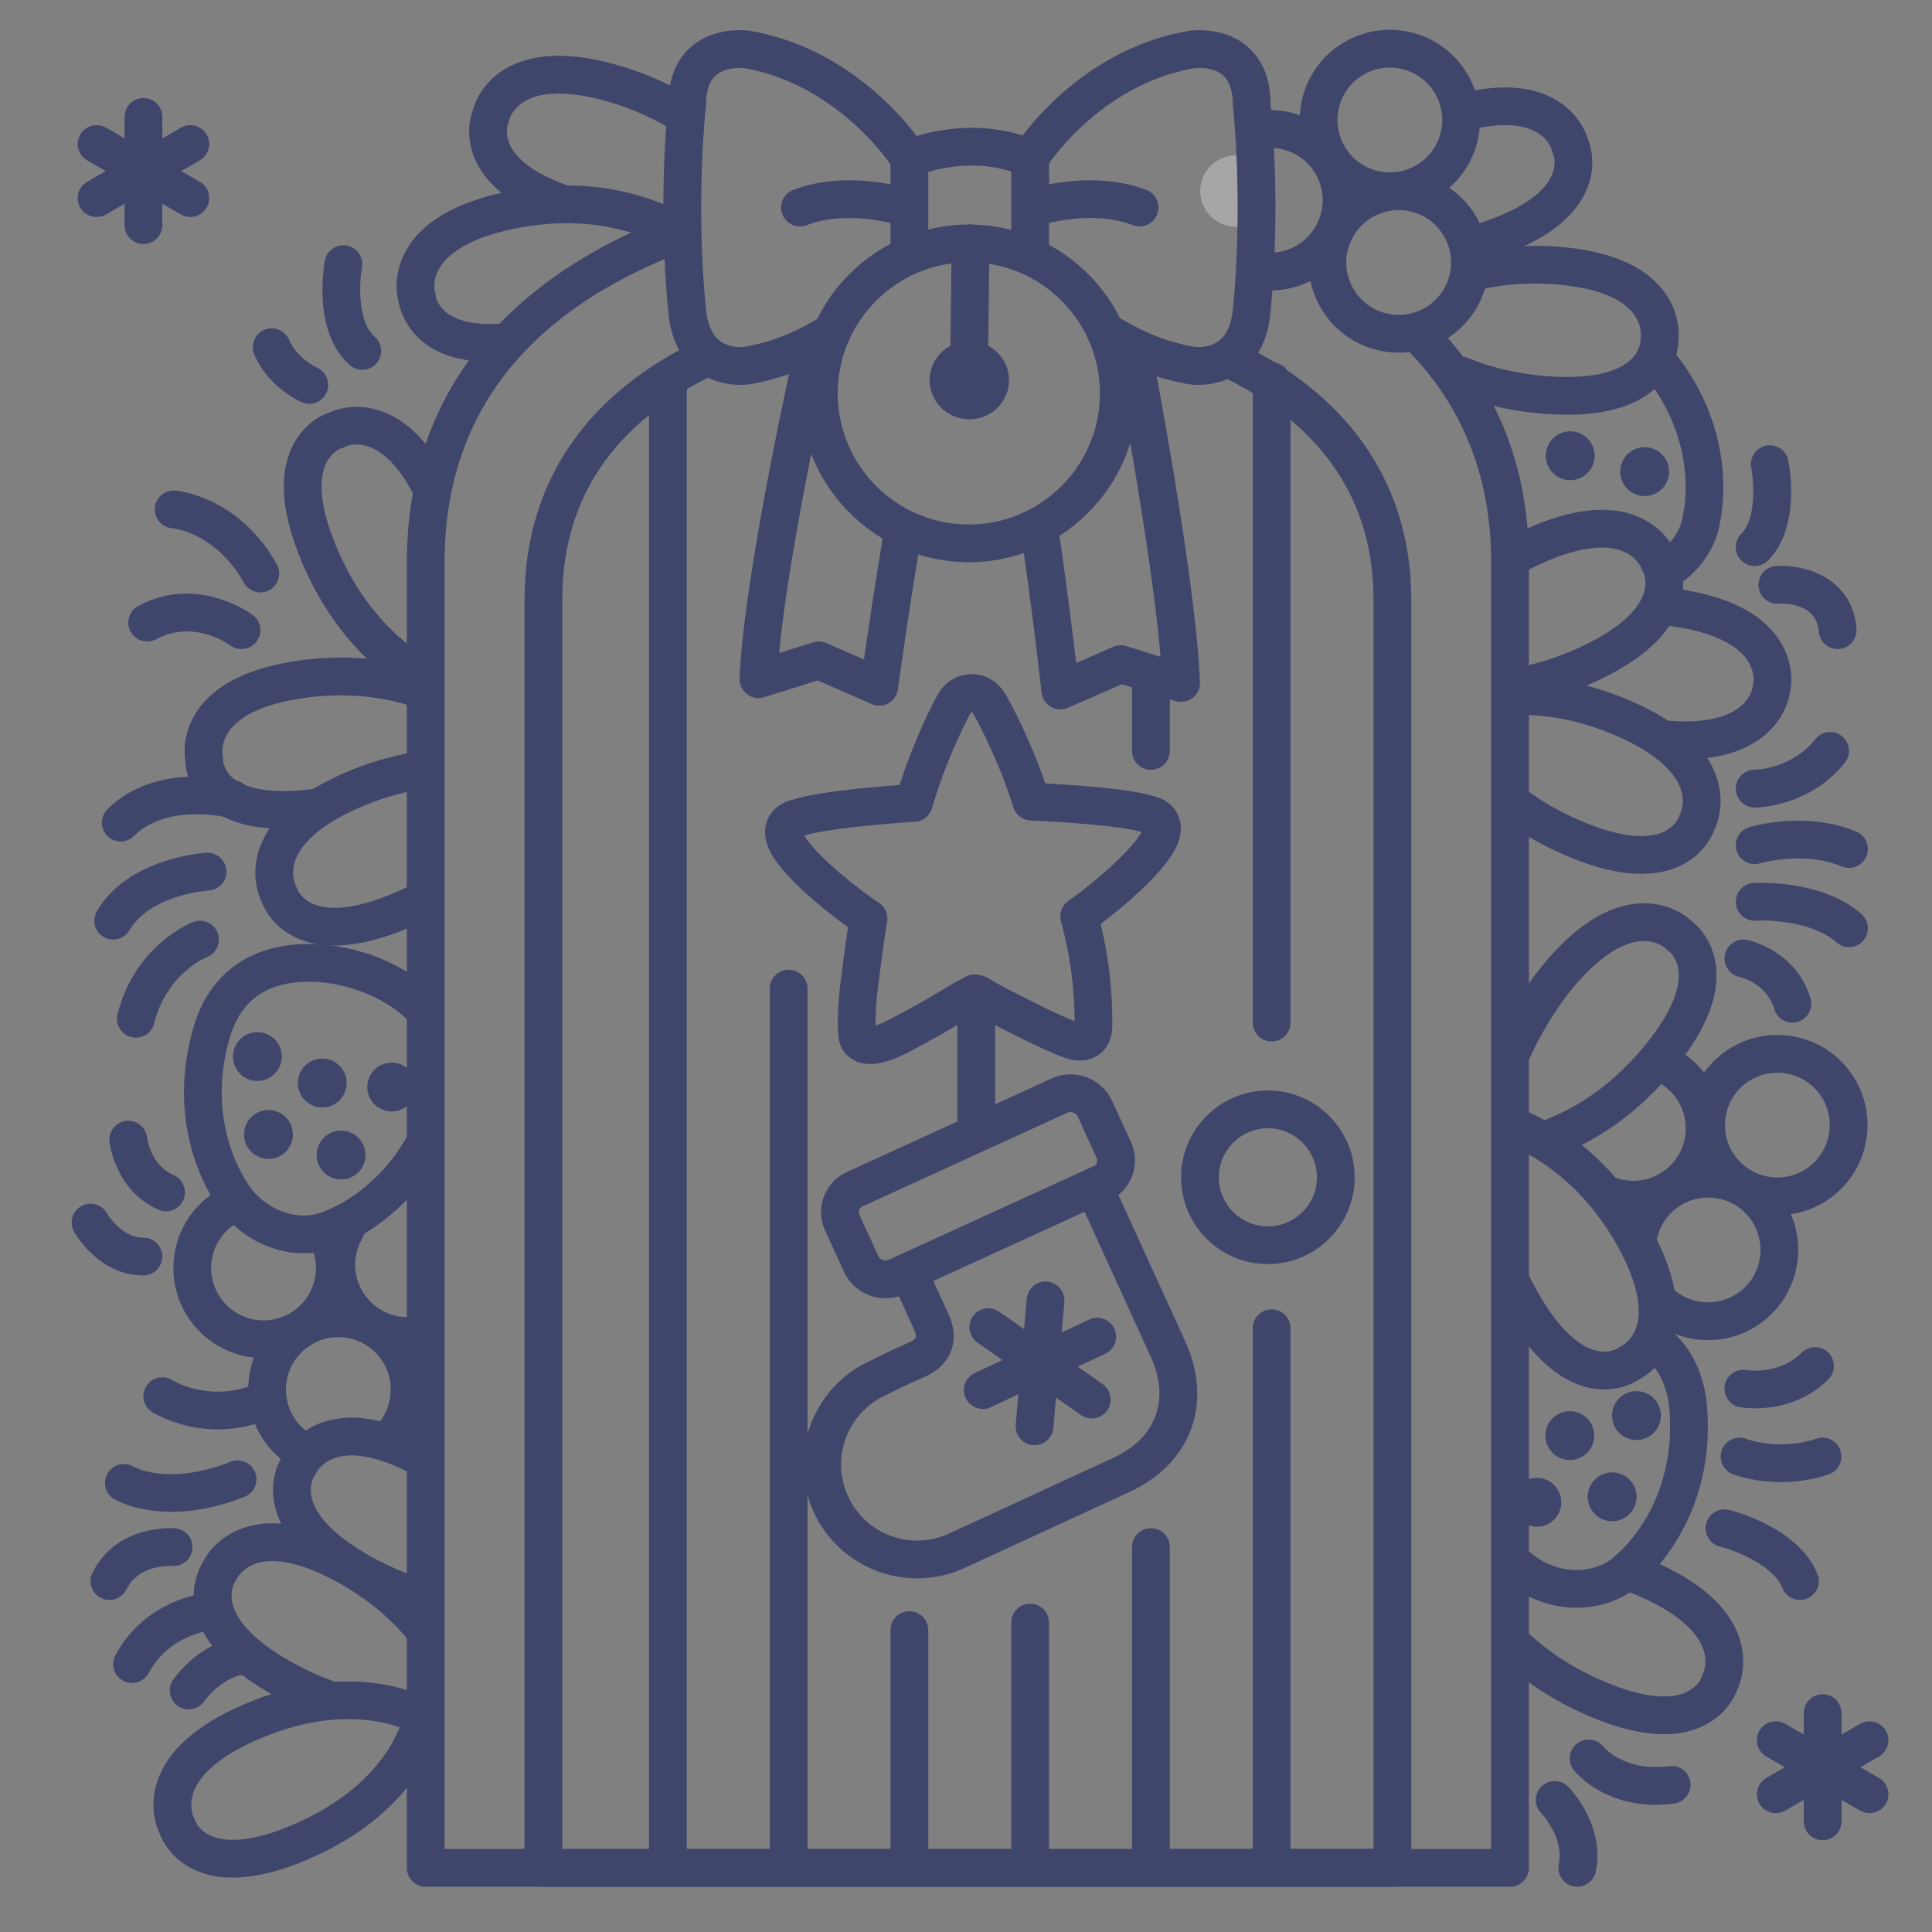 <?xml version="1.0" ?><svg enable-background="new 0 0 512 512" version="1.1" viewBox="0 0 512 512" xml:space="preserve" xmlns="http://www.w3.org/2000/svg" xmlns:xlink="http://www.w3.org/1999/xlink"><rect x="0" y="0" width="512" height="512" fill="#808080" stroke="none"/><g id="Colors"><g><g><g><path d="M69.86,359.914c-6.471,0-12.919-2.604-17.624-7.739c-4.311-4.705-6.531-10.808-6.253-17.183      c0.279-6.375,3.023-12.26,7.729-16.57c1.464-1.342,3.089-2.497,4.828-3.434c2.43-1.31,5.464-0.4,6.772,2.032      c1.31,2.432,0.399,5.464-2.032,6.772c-1.011,0.545-1.957,1.218-2.812,2.001c-2.737,2.507-4.333,5.929-4.495,9.635      c-0.162,3.707,1.129,7.255,3.636,9.99c5.174,5.647,13.978,6.03,19.624,0.858c4.372-4.007,5.723-10.35,3.359-15.784      c-1.102-2.532,0.059-5.479,2.591-6.579c2.534-1.104,5.479,0.06,6.579,2.591c4.065,9.348,1.745,20.256-5.773,27.146      C81.412,357.844,75.627,359.913,69.86,359.914z" fill="#3F456B"/></g></g><g><g><path d="M107.98,359.057c-6.635,0-12.989-2.753-17.574-7.757c-7.101-7.75-8.325-19.059-3.049-28.139      c1.388-2.387,4.445-3.198,6.836-1.811c2.387,1.388,3.198,4.448,1.811,6.836c-3.067,5.277-2.354,11.851,1.775,16.357      c3.233,3.528,7.983,5.136,12.697,4.29c2.72-0.486,5.315,1.326,5.801,4.045c0.484,2.719-1.326,5.315-4.045,5.801      C110.812,358.933,109.39,359.057,107.98,359.057z" fill="#3F456B"/></g></g><g><g><path d="M79.729,389.323c-0.897,0-1.806-0.242-2.626-0.749c-1.861-1.151-3.562-2.561-5.051-4.188      c-4.311-4.704-6.531-10.807-6.253-17.182c0.279-6.375,3.023-12.26,7.729-16.57c4.705-4.312,10.8-6.529,17.182-6.253      c6.375,0.279,12.261,3.023,16.571,7.729c8.897,9.713,8.235,24.854-1.476,33.753c-2.035,1.863-5.198,1.729-7.064-0.309      c-1.865-2.036-1.728-5.198,0.309-7.064c5.646-5.174,6.031-13.978,0.858-19.624c-2.507-2.736-5.928-4.332-9.635-4.494      c-3.713-0.169-7.255,1.129-9.989,3.636c-2.736,2.506-4.332,5.928-4.494,9.634c-0.162,3.707,1.129,7.255,3.636,9.99      c0.87,0.949,1.858,1.77,2.939,2.438c2.348,1.453,3.074,4.534,1.621,6.883C83.041,388.481,81.404,389.323,79.729,389.323z" fill="#3F456B"/></g></g></g><g><g><path d="M440.991,459.582c-5.877,0-12.697-1.675-20.399-5.02c-8.62-3.743-16.164-8.626-22.422-14.513     c-2.012-1.892-2.108-5.057-0.216-7.067c1.891-2.012,5.055-2.109,7.067-0.216c5.416,5.094,11.994,9.342,19.553,12.624     c12.2,5.296,18.797,4.619,22.185,3.119c3.048-1.351,4.039-3.658,4.191-4.06c0.108-0.459,0.153-0.559,0.399-0.964     c0.186-0.402,1.285-3.042,0-6.569c-1.291-3.542-5.296-8.835-17.046-13.938c-1.241-0.538-2.504-1.045-3.749-1.506     c-2.59-0.959-3.912-3.836-2.954-6.425c0.959-2.589,3.835-3.913,6.425-2.954c1.416,0.524,2.849,1.101,4.259,1.712     c12.282,5.332,19.89,12.102,22.614,20.121c2.313,6.812,0.274,12.174-0.524,13.866c-0.627,1.733-2.903,6.714-9.114,9.652     C448.25,458.87,444.82,459.582,440.991,459.582z" fill="#3F456B"/></g></g><g><g><path d="M414.036,126.899c-3.384-1.154-5.192-4.83-4.038-8.215c1.153-3.383,4.831-5.191,8.215-4.038     c3.383,1.153,5.191,4.831,4.038,8.214C421.097,126.246,417.419,128.052,414.036,126.899z" fill="#3F456B"/></g><g><path d="M433.756,131.111c-3.384-1.154-5.192-4.83-4.038-8.215c1.153-3.383,4.831-5.191,8.215-4.038     c3.383,1.153,5.191,4.831,4.038,8.214C440.817,130.458,437.139,132.264,433.756,131.111z" fill="#3F456B"/></g><g><path d="M441.896,155.936c-1.619,0-3.208-0.785-4.171-2.235c-1.527-2.301-0.899-5.404,1.4-6.932     c0.646-0.428,1.267-0.902,1.847-1.41c4.496-3.932,4.979-8.433,4.997-8.622c0.021-0.308,0.052-0.494,0.128-0.792     c0.171-0.722,4.135-18.434-10.14-36.308c-1.723-2.158-1.371-5.304,0.787-7.027c2.156-1.723,5.304-1.371,7.027,0.787     c16.401,20.538,12.81,41.331,12.126,44.542c-0.23,1.979-1.508,8.97-8.341,14.946c-0.912,0.798-1.888,1.543-2.9,2.216     C443.806,155.665,442.845,155.936,441.896,155.936z" fill="#3F456B"/></g></g><g><g><path d="M79.123,288.604c-0.876-3.466,1.221-6.985,4.688-7.862c3.465-0.876,6.985,1.222,7.861,4.689     c0.876,3.465-1.223,6.986-4.688,7.862C83.517,294.169,79.999,292.069,79.123,288.604z" fill="#3F456B"/></g><g><path d="M61.931,281.579c-0.876-3.466,1.221-6.985,4.688-7.862c3.465-0.876,6.985,1.222,7.861,4.689     c0.876,3.465-1.223,6.986-4.688,7.862C66.326,287.144,62.807,285.044,61.931,281.579z" fill="#3F456B"/></g><g><path d="M97.531,289.659c-0.876-3.466,1.221-6.985,4.688-7.862c3.465-0.876,6.985,1.222,7.861,4.689     c0.876,3.465-1.223,6.986-4.688,7.862C101.926,295.224,98.408,293.124,97.531,289.659z" fill="#3F456B"/></g><g><path d="M64.869,302.236c-0.876-3.466,1.221-6.985,4.688-7.862c3.465-0.876,6.985,1.222,7.861,4.689     c0.876,3.465-1.223,6.986-4.688,7.862C69.264,307.801,65.746,305.701,64.869,302.236z" fill="#3F456B"/></g><g><path d="M84.113,307.685c-0.876-3.466,1.221-6.985,4.688-7.862c3.465-0.876,6.985,1.222,7.861,4.689     c0.876,3.465-1.223,6.986-4.688,7.862C88.508,313.25,84.989,311.15,84.113,307.685z" fill="#3F456B"/></g><g><path d="M80.516,332.131c-2.144,0-4.546-0.274-7.142-1.01c-8.855-2.508-13.793-8.779-14.688-10.001     c-1.513-1.924-15.414-20.626-7.523-48.491c2.445-8.638,7.209-14.918,14.156-18.666c12.711-6.86,28.128-2.409,29.561-1.972     l0.777,0.22c1.117,0.292,11.236,3.098,18.909,10.538c1.982,1.923,2.031,5.088,0.109,7.07c-1.922,1.985-5.089,2.031-7.07,0.109     c-5.961-5.78-14.392-8.021-14.476-8.043c-0.047-0.012-0.093-0.024-0.14-0.037l-0.888-0.251c-0.048-0.014-0.096-0.028-0.143-0.043     c-0.112-0.034-12.638-3.814-21.935,1.231c-4.519,2.454-7.541,6.564-9.241,12.567c-6.756,23.862,5.637,39.43,5.763,39.584     c0.088,0.108,0.172,0.221,0.251,0.336c0.009,0.011,3.265,4.517,9.301,6.227c5.744,1.623,9.781-0.423,9.951-0.509     c0.269-0.15,0.442-0.226,0.734-0.324c0.1-0.036,12.334-4.555,20.522-18.521c1.396-2.383,4.462-3.182,6.842-1.785     c2.383,1.396,3.182,4.46,1.785,6.842c-9.362,15.97-22.968,21.801-25.479,22.768C89.204,330.591,85.589,332.131,80.516,332.131z" fill="#3F456B"/></g></g><g><g><path d="M410.664,384.08c-2.008-2.958-1.24-6.982,1.719-8.991c2.957-2.008,6.982-1.239,8.991,1.719     c2.008,2.957,1.239,6.983-1.718,8.991C416.697,387.808,412.672,387.037,410.664,384.08z" fill="#3F456B"/></g><g><path d="M428.325,378.779c-2.008-2.958-1.24-6.982,1.719-8.991c2.957-2.008,6.982-1.239,8.991,1.719     c2.008,2.957,1.239,6.983-1.718,8.991C434.357,382.507,430.333,381.736,428.325,378.779z" fill="#3F456B"/></g><g><path d="M401.929,401.763c-2.008-2.958-1.24-6.982,1.719-8.991c2.957-2.008,6.982-1.239,8.991,1.719     c2.008,2.957,1.239,6.983-1.718,8.991C407.962,405.491,403.937,404.72,401.929,401.763z" fill="#3F456B"/></g><g><path d="M421.876,400.306c-2.008-2.958-1.24-6.982,1.719-8.991c2.957-2.008,6.982-1.239,8.991,1.719     c2.008,2.957,1.239,6.983-1.718,8.991C427.909,404.034,423.884,403.263,421.876,400.306z" fill="#3F456B"/></g><g><path d="M417.816,426.073c-8.174,0-14.089-3.677-15.247-4.453c-0.506-0.315-2.094-1.349-4.22-3.162     c-2.101-1.793-2.35-4.949-0.558-7.05c1.795-2.1,4.95-2.347,7.05-0.558c1.793,1.531,3.014,2.28,3.025,2.288     c0.105,0.064,0.23,0.146,0.331,0.217c0.012,0.007,4.627,3.137,10.868,2.673c5.956-0.436,9.05-3.739,9.179-3.88     c0.201-0.233,0.339-0.363,0.579-0.555c0.612-0.51,15.413-13.111,13.624-37.609c-0.45-6.168-2.549-10.775-6.414-14.085     c-2.098-1.796-2.342-4.952-0.546-7.05c1.795-2.1,4.953-2.343,7.05-0.546c5.913,5.062,9.238,12.111,9.883,20.952     c2.057,28.142-14.395,43.592-16.971,45.828c-1.375,1.442-6.602,6.256-15.655,6.917     C419.122,426.051,418.462,426.073,417.816,426.073z" fill="#3F456B"/></g></g><g><g><g><path d="M432.867,322.934c-2.718,0-5.46-0.465-8.112-1.418c-2.599-0.934-3.948-3.797-3.014-6.396      c0.933-2.6,3.794-3.951,6.396-3.014c4.876,1.753,10.278,0.668,14.096-2.828c2.736-2.507,4.332-5.928,4.494-9.635      c0.162-3.706-1.129-7.254-3.636-9.989c-1.269-1.385-2.768-2.479-4.454-3.25c-2.512-1.148-3.616-4.115-2.468-6.626      c1.148-2.513,4.118-3.617,6.626-2.468c2.911,1.331,5.491,3.211,7.669,5.588c4.311,4.705,6.531,10.807,6.253,17.182      c-0.279,6.375-3.023,12.261-7.729,16.571C444.501,320.762,438.741,322.934,432.867,322.934z" fill="#3F456B"/></g></g><g><g><path d="M471.03,322.039c-6.471,0.001-12.919-2.604-17.624-7.739c-4.311-4.705-6.531-10.808-6.253-17.183      c0.279-6.375,3.023-12.26,7.729-16.57c4.706-4.311,10.81-6.537,17.183-6.253c6.375,0.279,12.26,3.023,16.57,7.729      c8.898,9.712,8.237,24.853-1.476,33.753C482.582,319.969,476.797,322.039,471.03,322.039z M471.015,284.278      c-3.354,0-6.716,1.203-9.377,3.642c-2.736,2.506-4.332,5.928-4.494,9.634c-0.162,3.707,1.129,7.255,3.636,9.99      c5.173,5.646,13.977,6.033,19.624,0.858s6.032-13.978,0.858-19.624l0,0C478.526,285.793,474.776,284.278,471.015,284.278z" fill="#3F456B"/></g></g><g><g><path d="M452.657,355.146c-5.568,0-11.139-1.94-15.629-5.836c-2.086-1.81-2.31-4.967-0.5-7.053      c1.809-2.087,4.968-2.311,7.053-0.5c5.324,4.616,13.264,4.501,18.469-0.268c5.646-5.174,6.031-13.978,0.858-19.624      c-2.507-2.736-5.928-4.332-9.635-4.494c-3.703-0.156-7.254,1.129-9.989,3.636c-2.067,1.894-3.497,4.328-4.136,7.043      c-0.633,2.688-3.32,4.354-6.013,3.722c-2.688-0.633-4.354-3.324-3.722-6.013c1.101-4.677,3.561-8.87,7.115-12.126      c4.704-4.311,10.813-6.533,17.181-6.252c6.375,0.279,12.261,3.023,16.571,7.729c8.897,9.713,8.235,24.854-1.476,33.753      C464.24,353.046,458.449,355.146,452.657,355.146z" fill="#3F456B"/></g></g></g><g><g><path d="M446.554,201.184c-1.587,0-3.234-0.066-4.94-0.198c-2.754-0.214-4.812-2.619-4.599-5.372     c0.214-2.755,2.624-4.808,5.372-4.599c20.057,1.564,21.99-7.912,22.163-9.286c0.008-0.362,0.012-0.387,0.108-0.733     c0.069-0.438,0.406-3.278-1.792-6.321c-2.207-3.056-7.503-7.057-20.199-8.762c-0.716-0.096-1.425-0.181-2.127-0.254     c-2.747-0.286-4.741-2.744-4.455-5.49c0.285-2.747,2.736-4.75,5.49-4.455c0.798,0.083,1.604,0.18,2.42,0.288     c13.271,1.782,22.437,6.222,27.244,13.195c4.199,6.091,3.551,11.962,3.25,13.631c-0.192,1.637-1.224,7.147-6.576,11.791     C462.882,198.982,455.711,201.184,446.554,201.184z" fill="#3F456B"/></g></g><g><g><path d="M390.467,69.843c-2.19,0-4.2-1.45-4.814-3.664c-0.739-2.66,0.819-5.416,3.48-6.155     c1.123-0.312,2.258-0.654,3.373-1.02c12.643-4.138,17.129-9.023,18.666-12.395c1.384-3.032,0.593-5.415,0.44-5.817     c-0.224-0.416-0.256-0.519-0.342-0.99c-0.363-1.265-3.534-9.796-21.587-5.389c-2.683,0.652-5.388-0.989-6.043-3.672     s0.989-5.388,3.672-6.043c10.563-2.578,19.122-1.895,25.439,2.028c5.715,3.551,7.621,8.583,8.128,10.31     c0.681,1.711,2.286,6.947-0.41,13.271c-3.31,7.764-11.672,13.888-24.853,18.2c-1.257,0.412-2.54,0.8-3.811,1.152     C391.359,69.784,390.909,69.843,390.467,69.843z" fill="#3F456B"/></g></g><g><g><path d="M415.224,109.901c-1.838,0-3.752-0.073-5.746-0.219c-8.652-0.631-16.779-2.486-24.154-5.516     c-2.555-1.049-3.774-3.971-2.726-6.524s3.972-3.777,6.524-2.726c6.395,2.626,13.488,4.239,21.082,4.793     c13.493,0.979,19.489-1.937,22.147-4.559c2.395-2.363,2.444-4.969,2.442-4.993c-0.026-0.436-0.032-0.679,0.053-1.093     c0.042-0.435,0.21-3.294-2.172-6.202c-2.389-2.916-7.918-6.589-20.693-7.521c-6.983-0.508-13.728-0.007-20.054,1.49     c-2.687,0.637-5.381-1.027-6.017-3.714c-0.636-2.688,1.026-5.381,3.714-6.017c7.321-1.732,15.087-2.318,23.083-1.732     c13.353,0.974,22.77,4.849,27.991,11.517c4.435,5.664,4.283,11.398,4.089,13.26c-0.02,1.844-0.521,7.296-5.413,12.123     C434.234,107.342,426.123,109.901,415.224,109.901z" fill="#3F456B"/></g></g><g><g><path d="M402.018,187.011c-2.391,0-4.504-1.72-4.922-4.155c-0.468-2.722,1.36-5.307,4.082-5.773     c5.725-0.982,11.537-2.812,17.275-5.435c12.097-5.53,16.006-10.889,17.155-14.411c1.033-3.168-0.02-5.448-0.217-5.83     c-0.268-0.387-0.312-0.486-0.448-0.941c-0.176-0.406-1.403-2.989-4.886-4.393c-3.497-1.407-10.109-1.971-21.761,3.356     c-1.467,0.67-2.919,1.392-4.316,2.146c-2.433,1.312-5.464,0.404-6.775-2.023c-1.312-2.431-0.406-5.464,2.023-6.775     c1.592-0.859,3.244-1.682,4.911-2.443c12.176-5.564,22.295-6.695,30.081-3.358c6.611,2.834,9.234,7.935,9.959,9.66     c0.87,1.626,3.051,6.648,1.083,13.231c-2.418,8.087-10.039,15.11-22.651,20.876c-6.523,2.982-13.166,5.066-19.742,6.195     C402.583,186.986,402.298,187.011,402.018,187.011z" fill="#3F456B"/></g></g><g><g><path d="M434.991,231.582c-5.877,0-12.697-1.675-20.399-5.02c-5.821-2.527-11.191-5.598-15.961-9.126     c-2.22-1.642-2.688-4.772-1.046-6.993c1.643-2.219,4.772-2.688,6.993-1.046c4.161,3.077,8.87,5.767,13.996,7.993     c12.2,5.296,18.798,4.619,22.185,3.119c3.048-1.351,4.039-3.658,4.191-4.061c0.108-0.458,0.153-0.558,0.399-0.963     c0.186-0.401,1.285-3.042,0-6.569c-1.291-3.542-5.296-8.835-17.046-13.938c-8.473-3.678-17.06-5.543-25.521-5.543     c-0.026,0-0.051,0.006-0.079,0c-2.759,0-4.996-2.234-5-4.993c-0.004-2.762,2.232-5.003,4.993-5.007c0.028,0,0.059,0,0.087,0     c9.84,0,19.766,2.143,29.503,6.371c12.28,5.331,19.888,12.101,22.612,20.12c2.313,6.812,0.275,12.173-0.524,13.866     c-0.627,1.733-2.903,6.714-9.114,9.652C442.25,230.87,438.82,231.582,434.991,231.582z" fill="#3F456B"/></g></g><g><g><path d="M75.105,219.643c-9.002,0-15.854-2.121-20.439-6.343c-4.867-4.479-5.506-9.787-5.565-11.749     c-0.307-1.972-0.695-7.563,3.298-13.355c4.808-6.973,13.973-11.412,27.241-13.193c11.917-1.601,23.266-0.574,33.734,3.05     c2.609,0.903,3.992,3.751,3.089,6.36c-0.902,2.608-3.746,3.995-6.36,3.089c-8.977-3.107-18.776-3.979-29.133-2.589     c-12.899,1.732-18.18,5.828-20.338,8.959c-2.171,3.148-1.673,6.052-1.666,6.079c0.121,0.517,0.176,0.825,0.131,1.339     c0.015,0.411,0.2,2.782,2.503,4.798c3.753,3.287,11.473,4.337,21.735,2.958c2.745-0.381,5.253,1.554,5.62,4.29     c0.368,2.736-1.553,5.253-4.29,5.62C81.25,219.414,78.062,219.643,75.105,219.643z" fill="#3F456B"/></g></g><g><g><path d="M111.768,184.277c-0.834,0-1.68-0.209-2.458-0.649c-7.188-4.067-20.548-13.967-29.262-34.559     c-5.404-12.771-6.278-23.099-2.599-30.694c2.998-6.186,8.001-8.414,9.738-9.024c1.65-0.76,6.771-2.653,13.284-0.589     c7.293,2.312,13.55,8.652,18.596,18.844c1.226,2.475,0.213,5.475-2.262,6.699c-2.476,1.227-5.475,0.212-6.699-2.262     c-8.674-17.515-17.468-14.202-18.693-13.63c-0.411,0.245-0.51,0.288-0.971,0.393c-0.403,0.149-2.72,1.118-4.098,4.153     c-1.532,3.373-2.271,9.965,2.912,22.214c7.562,17.867,18.896,26.31,24.979,29.752c2.403,1.36,3.249,4.411,1.889,6.814     C115.204,183.364,113.511,184.277,111.768,184.277z" fill="#3F456B"/></g></g><g><g><path d="M88.646,250.582c-3.83,0-7.258-0.711-10.269-2.136c-6.211-2.938-8.487-7.919-9.114-9.652     c-0.8-1.693-2.838-7.055-0.524-13.866c2.725-8.02,10.332-14.789,22.612-20.12c5.953-2.585,12.045-4.408,18.107-5.417     c2.726-0.459,5.299,1.386,5.753,4.11c0.454,2.724-1.387,5.3-4.11,5.753c-5.258,0.876-10.562,2.466-15.768,4.726     c-11.75,5.103-15.755,10.396-17.046,13.938c-1.285,3.527-0.186,6.168,0,6.569c0.246,0.405,0.291,0.505,0.399,0.963     c0.152,0.402,1.144,2.71,4.191,4.061c3.385,1.5,9.984,2.176,22.185-3.119c1.283-0.558,2.557-1.151,3.785-1.766     c2.472-1.237,5.474-0.234,6.708,2.235c1.235,2.47,0.234,5.474-2.235,6.708c-1.39,0.695-2.827,1.366-4.275,1.994     C101.345,248.906,94.522,250.582,88.646,250.582z" fill="#3F456B"/></g></g><g><g><path d="M86.691,455.266c-0.56,0-1.127-0.094-1.684-0.293c-4.095-1.465-8.201-3.328-12.206-5.54     c-12.141-6.704-19.207-14.285-21.006-22.531c-1.464-6.714,1.091-11.557,2.081-13.111c0.854-1.667,3.855-6.554,10.663-8.879     c8.017-2.736,18.021-0.845,29.74,5.627c8.568,4.732,15.854,10.693,21.651,17.718c1.758,2.13,1.456,5.281-0.674,7.039     c-2.129,1.757-5.28,1.456-7.039-0.674c-4.993-6.05-11.31-11.208-18.772-15.329c-11.395-6.293-18.076-6.148-21.674-4.918     c-3.618,1.236-4.947,3.864-4.958,3.891c-0.176,0.406-0.27,0.614-0.535,0.946c-0.223,0.362-1.449,2.558-0.657,5.8     c0.879,3.599,4.371,9.238,16.014,15.668c3.536,1.953,7.149,3.594,10.739,4.878c2.601,0.93,3.954,3.792,3.024,6.392     C90.668,453.992,88.744,455.266,86.691,455.266z" fill="#3F456B"/></g></g><g><g><path d="M111.347,428.463c-0.473,0-0.953-0.067-1.43-0.209c-5.422-1.615-10.844-3.91-16.115-6.821     c-12.141-6.704-19.207-14.285-21.006-22.531c-1.464-6.715,1.092-11.558,2.082-13.112c0.839-1.638,3.759-6.394,10.335-8.764     c7.521-2.708,16.844-1.276,27.712,4.262c2.46,1.254,3.438,4.265,2.185,6.726c-1.253,2.459-4.265,3.437-6.726,2.185     c-8.055-4.105-14.819-5.434-19.557-3.842c-3.45,1.158-4.828,3.567-5.029,3.953c-0.171,0.442-0.223,0.539-0.52,0.904     c-0.225,0.366-1.447,2.56-0.656,5.798c0.879,3.599,4.371,9.238,16.014,15.668c4.645,2.564,9.4,4.58,14.137,5.991     c2.646,0.789,4.152,3.573,3.364,6.22C115.49,427.06,113.501,428.463,111.347,428.463z" fill="#3F456B"/></g></g><g><g><path d="M61.646,497.582c-3.83,0-7.258-0.711-10.269-2.136c-6.211-2.938-8.487-7.919-9.114-9.652     c-0.8-1.693-2.838-7.055-0.524-13.865c2.725-8.021,10.332-14.79,22.612-20.121c29.987-13.024,49.43-1.575,50.243-1.082     c1.75,1.062,2.676,3.085,2.336,5.104c-0.16,0.95-4.271,23.441-34.885,36.732C74.345,495.906,67.522,497.582,61.646,497.582z      M51.688,482.449c0.152,0.402,1.144,2.71,4.191,4.061c3.385,1.5,9.984,2.176,22.185-3.119     c18.708-8.122,25.527-19.777,27.873-25.633c-5.957-2.106-19.2-4.767-37.603,3.222c-11.75,5.103-15.755,10.396-17.046,13.938     c-1.284,3.527-0.186,6.167,0,6.569C51.534,481.892,51.579,481.991,51.688,482.449z" fill="#3F456B"/></g></g><g><g><path d="M425.138,368.206c-1.222,0-2.538-0.124-3.937-0.42c-8.256-1.752-15.877-8.775-22.65-20.877     c-0.79-1.413-1.547-2.856-2.25-4.292c-1.214-2.48-0.187-5.476,2.293-6.689c2.483-1.215,5.475-0.187,6.689,2.293     c0.622,1.271,1.293,2.552,1.994,3.804c6.496,11.606,12.155,15.066,15.759,15.925c3.239,0.774,5.428-0.463,5.794-0.689     c0.363-0.299,0.459-0.352,0.9-0.524c0.392-0.207,2.865-1.642,3.98-5.227c1.12-3.6,1.142-10.237-5.115-21.417     c-9.265-16.552-21.679-23.714-28.254-26.509c-2.541-1.08-3.726-4.017-2.646-6.558c1.082-2.543,4.02-3.725,6.558-2.646     c7.75,3.295,22.352,11.682,33.068,30.828c6.538,11.684,8.488,21.679,5.796,29.709c-2.287,6.82-7.157,9.851-8.818,10.713     C433.073,366.421,429.79,368.206,425.138,368.206z" fill="#3F456B"/></g></g><g><g><path d="M412.19,306.065c-1.988,0-3.868-1.193-4.648-3.153c-1.021-2.566,0.232-5.474,2.799-6.494     c9.362-3.723,17.848-10.094,25.22-18.936c8.516-10.215,9.724-16.737,9.237-20.409c-0.438-3.305-2.372-4.905-2.715-5.165     c-0.409-0.232-0.493-0.304-0.812-0.654c-0.333-0.291-2.554-2.084-6.305-1.849c-3.762,0.241-9.968,2.594-18.171,12.434     c-4.704,5.642-9.111,13.374-11.217,18.17c-1.109,2.528-4.06,3.679-6.587,2.569c-2.529-1.109-3.68-4.059-2.569-6.587     c2.458-5.604,7.336-14.132,12.691-20.556c8.574-10.284,17.212-15.679,25.674-16.034c7.217-0.308,11.759,3.162,13.157,4.406     c1.487,1.09,5.625,4.676,6.696,11.463c1.315,8.337-2.52,17.965-11.399,28.616c-8.451,10.135-18.277,17.478-29.205,21.824     C413.43,305.951,412.805,306.065,412.19,306.065z" fill="#3F456B"/></g></g><g><g><path d="M148.232,58.675c-0.566,0-1.141-0.097-1.703-0.3c-10.78-3.906-17.744-9.386-20.7-16.287     c-2.556-5.965-1.207-10.975-0.606-12.653c0.462-1.812,2.309-7.245,8.436-11.021c7.211-4.443,17.388-4.81,30.247-1.09     c6.725,1.943,12.998,4.67,18.646,8.104c2.359,1.435,3.109,4.511,1.675,6.87c-1.436,2.358-4.51,3.108-6.87,1.675     c-4.893-2.975-10.353-5.344-16.229-7.042c-12.504-3.617-18.987-1.997-22.225-0.003c-3.256,2.006-3.97,4.864-3.975,4.892     c-0.082,0.436-0.127,0.659-0.312,1.042c-0.133,0.389-0.803,2.66,0.501,5.506c1.882,4.107,7.006,7.774,14.818,10.605     c2.597,0.941,3.938,3.809,2.998,6.404C152.196,57.411,150.277,58.675,148.232,58.675z" fill="#3F456B"/></g></g><g><g><path d="M129.855,95.875c-20.023,0-23.665-12.727-24.27-16.004c-0.415-1.593-1.532-7.439,2.24-13.868     c4.287-7.304,13.105-12.398,26.209-15.141c22.756-4.765,39.173,1.521,46.933,5.69c2.432,1.308,3.345,4.339,2.037,6.771     s-4.339,3.342-6.771,2.037c-6.559-3.524-20.497-8.823-40.149-4.712c-12.739,2.667-17.708,7.136-19.633,10.416     c-1.936,3.298-1.228,6.156-1.219,6.183c0.133,0.425,0.197,0.644,0.212,1.072c0.168,1.146,1.871,8.578,17.481,7.438     c2.75-0.214,5.149,1.868,5.352,4.621c0.202,2.754-1.867,5.15-4.621,5.352C132.328,95.829,131.062,95.875,129.855,95.875z" fill="#3F456B"/></g></g><g><g><g opacity="0.3"><circle cx="327.503" cy="50.639" fill="#FFFFFF" r="9.445"/></g><g><path d="M336.655,76.97c-1.107,0-2.226-0.077-3.349-0.235c-2.734-0.388-4.638-2.917-4.251-5.651      c0.387-2.733,2.91-4.637,5.651-4.251c6.946,0.985,13.53-3.394,15.341-10.176c0.957-3.584,0.461-7.326-1.397-10.537      c-1.858-3.212-4.856-5.507-8.44-6.464c-1.813-0.483-3.665-0.599-5.503-0.342c-2.736,0.391-5.262-1.522-5.646-4.257      s1.521-5.263,4.257-5.646c3.172-0.446,6.358-0.248,9.471,0.582c6.165,1.646,11.32,5.594,14.517,11.117s4.05,11.96,2.404,18.125      C356.889,69.803,347.308,76.97,336.655,76.97z" fill="#3F456B"/></g></g><g><g><path d="M368.321,55.688c-2.033,0-4.099-0.262-6.154-0.811c-12.728-3.397-20.317-16.516-16.921-29.243      c1.646-6.165,5.594-11.321,11.117-14.517c5.522-3.196,11.96-4.048,18.125-2.404l0,0c12.728,3.397,20.318,16.516,16.922,29.243      C388.561,48.628,378.877,55.688,368.321,55.688z M368.306,17.9c-2.412,0-4.791,0.633-6.935,1.873      c-3.211,1.858-5.506,4.855-6.463,8.439c-1.976,7.4,2.438,15.028,9.837,17.003c7.398,1.977,15.027-2.437,17.003-9.838      c1.976-7.399-2.438-15.027-9.838-17.002l0,0C370.718,18.058,369.507,17.9,368.306,17.9z" fill="#3F456B"/></g></g><g><g><path d="M370.705,93.461c-2.068,0-4.149-0.271-6.2-0.818c-6.166-1.646-11.321-5.594-14.518-11.117      c-3.195-5.523-4.049-11.96-2.403-18.125c3.397-12.728,16.519-20.318,29.242-16.921c12.728,3.397,20.318,16.516,16.921,29.242      c-1.646,6.166-5.594,11.321-11.117,14.518C378.944,92.371,374.852,93.461,370.705,93.461z M370.669,55.67      c-6.138,0-11.767,4.104-13.423,10.309c-0.957,3.585-0.461,7.327,1.397,10.539c1.857,3.211,4.855,5.506,8.439,6.463      c3.587,0.956,7.327,0.461,10.539-1.397c3.211-1.857,5.506-4.855,6.463-8.439c1.976-7.4-2.438-15.027-9.837-17.002      C373.053,55.822,371.851,55.67,370.669,55.67z" fill="#3F456B"/></g></g></g></g><g id="Lines"><g><path d="M38.021,64.674c-2.762,0-5-2.238-5-5V31c0-2.762,2.238-5,5-5s5,2.238,5,5v28.674    C43.021,62.436,40.783,64.674,38.021,64.674z" fill="#3F456B"/></g><g><path d="M50.438,57.506c-0.848,0-1.707-0.216-2.494-0.67L23.101,42.499c-2.392-1.381-3.212-4.438-1.832-6.83    c1.381-2.392,4.437-3.212,6.83-1.832l24.844,14.337c2.392,1.381,3.212,4.438,1.832,6.83    C53.848,56.608,52.167,57.506,50.438,57.506z" fill="#3F456B"/></g><g><path d="M25.604,57.506c-1.729,0-3.409-0.897-4.336-2.502c-1.38-2.392-0.56-5.449,1.832-6.83l24.844-14.337    c2.392-1.38,5.448-0.56,6.83,1.832c1.38,2.392,0.56,5.449-1.832,6.83L28.099,56.836C27.312,57.29,26.452,57.506,25.604,57.506z" fill="#3F456B"/></g><g><path d="M483.021,487.674c-2.762,0-5-2.238-5-5V454c0-2.762,2.238-5,5-5s5,2.238,5,5v28.674    C488.021,485.436,485.783,487.674,483.021,487.674z" fill="#3F456B"/></g><g><path d="M495.438,480.506c-0.848,0-1.707-0.216-2.494-0.67l-24.844-14.337c-2.392-1.381-3.212-4.438-1.832-6.83    c1.381-2.392,4.438-3.213,6.83-1.832l24.844,14.337c2.392,1.381,3.212,4.438,1.832,6.83    C498.848,479.608,497.167,480.506,495.438,480.506z" fill="#3F456B"/></g><g><path d="M470.604,480.506c-1.729,0-3.409-0.897-4.336-2.502c-1.38-2.392-0.56-5.449,1.832-6.83l24.844-14.337    c2.392-1.381,5.448-0.56,6.83,1.832c1.38,2.392,0.56,5.449-1.832,6.83l-24.844,14.337    C472.312,480.29,471.452,480.506,470.604,480.506z" fill="#3F456B"/></g><g><path d="M369,500H144c-2.762,0-5-2.238-5-5V159c0-30.69,16.013-54.516,46.308-68.899    c2.497-1.187,5.478-0.121,6.661,2.372c1.185,2.494,0.122,5.477-2.372,6.661C162.658,111.924,149,132.065,149,159v331h215V159    c0-25.945-13.034-45.639-38.739-58.535c-2.468-1.238-3.465-4.242-2.227-6.711c1.237-2.469,4.242-3.467,6.711-2.227    C358.697,106.052,374,129.383,374,159v336C374,497.762,371.762,500,369,500z" fill="#3F456B"/></g><g><path d="M400.175,500h-287.35c-2.762,0-5-2.238-5-5V148.893c0-42.651,24.329-74.41,70.358-91.841    c2.583-0.979,5.469,0.322,6.446,2.905c0.979,2.582-0.322,5.469-2.905,6.446c-42.4,16.058-63.899,43.811-63.899,82.489V490h277.35    V148.893c0-22.762-7.771-41.957-23.098-57.052c-1.967-1.938-1.991-5.104-0.054-7.071c1.939-1.967,5.104-1.989,7.071-0.054    c17.306,17.045,26.08,38.637,26.08,64.177V495C405.175,497.762,402.937,500,400.175,500z" fill="#3F456B"/></g><g><path d="M177,500c-2.762,0-5-2.238-5-5V101c0-2.762,2.238-5,5-5s5,2.238,5,5v394C182,497.762,179.762,500,177,500z    " fill="#3F456B"/></g><g><path d="M209,500c-2.762,0-5-2.238-5-5V262c0-2.762,2.238-5,5-5s5,2.238,5,5v233C214,497.762,211.762,500,209,500z    " fill="#3F456B"/></g><g><path d="M241,500c-2.762,0-5-2.238-5-5v-63c0-2.762,2.238-5,5-5s5,2.238,5,5v63C246,497.762,243.762,500,241,500z" fill="#3F456B"/></g><g><path d="M337,500c-2.762,0-5-2.238-5-5V352c0-2.762,2.238-5,5-5s5,2.238,5,5v143C342,497.762,339.762,500,337,500z    " fill="#3F456B"/></g><g><path d="M337,276c-2.762,0-5-2.238-5-5V101c0-2.762,2.238-5,5-5s5,2.238,5,5v170C342,273.762,339.762,276,337,276z    " fill="#3F456B"/></g><g><path d="M305,500c-2.762,0-5-2.238-5-5v-85c0-2.762,2.238-5,5-5s5,2.238,5,5v85C310,497.762,307.762,500,305,500z" fill="#3F456B"/></g><g><path d="M305,204c-2.762,0-5-2.238-5-5v-20c0-2.762,2.238-5,5-5s5,2.238,5,5v20C310,201.762,307.762,204,305,204z" fill="#3F456B"/></g><g><path d="M273,500c-2.762,0-5-2.238-5-5v-65c0-2.762,2.238-5,5-5s5,2.238,5,5v65C278,497.762,275.762,500,273,500z" fill="#3F456B"/></g><g><g><path d="M230.537,281.967c-2.354,0-4.568-0.723-6.352-2.648c-1.906-2.06-2.032-4.619-2.087-5.712     c-0.312-6.263,0.504-12.33,1.292-18.198l0.304-2.28c0.376-2.868,0.723-5.345,1.038-7.403     c-6.502-4.698-17.887-13.88-20.899-20.612c-1.795-4.013-1.013-6.953-0.04-8.713c1.75-3.166,4.965-4.194,6.4-4.505     c6.245-2.057,21.216-3.354,28.211-3.866c3.377-10.662,8.22-20.562,9.8-23.441c1.234-2.249,2.807-3.876,4.673-4.837     c2.238-1.147,5.067-1.4,7.57-0.678c0.786,0.229,1.551,0.57,2.274,1.018c1.568,0.968,2.917,2.416,4.004,4.304     c1.638,2.84,6.688,12.628,10.293,23.225c7.005,0.366,21.999,1.346,28.286,3.27c1.441,0.279,4.679,1.239,6.495,4.369     c1.01,1.738,1.854,4.661,0.145,8.711c-2.841,6.726-13.829,16.022-20.26,20.899c2.162,8.936,3.175,17.851,3.089,27.146     c-0.048,5.265-3.537,8.982-8.484,9.041c-0.043,0-0.085,0-0.127,0c-2.114,0.001-3.913-0.656-5.437-1.273     c-5.212-2.115-10.14-4.624-14.905-7.049l-2.667-1.354c-0.652-0.33-1.339-0.707-2.025-1.086c-0.574-0.316-1.148-0.634-1.693-0.91     c-0.335-0.17-0.653-0.36-0.977-0.562c-1.517,0.856-3.014,1.754-4.571,2.687c-2.568,1.539-5.224,3.131-8.062,4.579     c-0.396,0.202-0.921,0.502-1.538,0.851C240.841,278.886,235.395,281.967,230.537,281.967z M232.124,273.582L232.124,273.582     L232.124,273.582z M213.169,221.445c2.108,3.862,11.104,11.996,19.792,17.834c1.642,1.104,2.479,3.071,2.135,5.02     c-0.282,1.602-0.77,4.658-1.485,10.127l-0.309,2.313c-0.697,5.189-1.358,10.115-1.262,15.012c1.563-0.47,4.014-1.647,7.321-3.519     c0.768-0.435,1.423-0.803,1.917-1.055c2.537-1.294,4.933-2.729,7.469-4.249c2.289-1.372,4.657-2.791,7.16-4.111     c0.706-0.373,1.492-0.571,2.291-0.578l0.116-0.001c2.052,0.005,3.784,1.056,5.157,1.921c0.194,0.123,0.371,0.239,0.517,0.319     c0.607,0.307,1.288,0.681,1.968,1.056c0.579,0.319,1.157,0.64,1.707,0.917l2.694,1.368c4.788,2.438,9.312,4.74,14.127,6.694     c0.076,0.03,0.177,0.071,0.293,0.117c-0.024-9.052-1.206-17.726-3.602-26.471c-0.558-2.034,0.222-4.198,1.946-5.411     c8.562-6.021,17.385-14.344,19.41-18.251c-4.658-1.546-20.509-2.692-29.412-3.052c-2.126-0.086-3.965-1.509-4.583-3.546     c-3.371-11.12-9.12-22.164-10.476-24.514c-0.239-0.415-0.422-0.626-0.519-0.722c-0.023-0.001-0.054,0-0.08,0.002     c-0.095,0.104-0.268,0.323-0.492,0.73c-1.305,2.38-6.822,13.554-9.954,24.731c-0.574,2.05-2.383,3.511-4.507,3.642     C233.614,218.319,217.79,219.802,213.169,221.445z M257.541,188.589L257.541,188.589L257.541,188.589z M257.541,188.589     L257.541,188.589L257.541,188.589z" fill="#3F456B"/></g></g><g><g><path d="M336,335c-12.683,0-23-10.317-23-23s10.317-23,23-23s23,10.317,23,23S348.683,335,336,335z M336,299     c-7.168,0-13,5.832-13,13s5.832,13,13,13s13-5.832,13-13S343.168,299,336,299z" fill="#3F456B"/></g></g><g><g><g><path d="M241,70.625c-2.762,0-5-2.238-5-5V42c0-1.986,1.176-3.784,2.996-4.581      c0.734-0.321,18.207-7.789,36.008,0C276.824,38.216,278,40.014,278,42v23.25c0,2.762-2.238,5-5,5s-5-2.238-5-5V45.451      c-8.981-2.871-17.613-1.181-22,0.101v20.073C246,68.387,243.762,70.625,241,70.625z" fill="#3F456B"/></g><g><path d="M233,187c-0.681,0-1.363-0.139-2.004-0.419l-14.288-6.251l-14.217,4.442      c-1.546,0.482-3.236,0.187-4.527-0.8c-1.289-0.985-2.021-2.535-1.96-4.157c1.005-27.152,14.543-87.366,15.119-89.917      c0.608-2.693,3.285-4.385,5.979-3.775c2.693,0.608,4.384,3.284,3.775,5.979c-0.127,0.564-11.733,52.184-14.395,80.947      l9.026-2.821c1.15-0.359,2.392-0.291,3.495,0.191l9.955,4.355c1.053-7.373,2.945-20.174,5.337-34.32      c0.46-2.723,3.036-4.559,5.763-4.097c2.723,0.46,4.558,3.04,4.097,5.763c-3.685,21.805-6.175,40.357-6.199,40.543      c-0.208,1.556-1.135,2.924-2.503,3.694C234.694,186.784,233.848,187,233,187z" fill="#3F456B"/></g><g><path d="M281,188c-0.868,0-1.733-0.227-2.506-0.674c-1.377-0.797-2.293-2.203-2.465-3.785      c-0.021-0.189-2.102-19.22-5.346-41.507c-0.397-2.732,1.495-5.27,4.229-5.668c2.726-0.392,5.271,1.495,5.668,4.229      c2.104,14.453,3.723,27.553,4.615,35.112l9.801-4.288c1.104-0.481,2.346-0.551,3.495-0.191l9.066,2.833      c-2.388-28.83-12.357-80.545-12.467-81.11c-0.524-2.711,1.248-5.334,3.959-5.859c2.71-0.522,5.334,1.246,5.859,3.959      c0.493,2.547,12.085,62.69,13.087,89.766c0.061,1.622-0.671,3.172-1.96,4.157c-1.29,0.987-2.98,1.283-4.527,0.8l-14.217-4.442      l-14.288,6.251C282.363,187.861,281.681,188,281,188z" fill="#3F456B"/></g><g><path d="M301.999,60.001c-0.597,0-1.203-0.107-1.794-0.334c-11.196-4.306-24.491,0.027-24.625,0.072      c-2.624,0.867-5.451-0.545-6.324-3.164c-0.872-2.62,0.544-5.451,3.164-6.324c0.683-0.227,16.867-5.497,31.375,0.082      c2.577,0.991,3.863,3.885,2.872,6.462C305.902,58.782,304.008,60.001,301.999,60.001z" fill="#3F456B"/></g><g><path d="M212.001,60.001c-2.009,0-3.903-1.219-4.668-3.206c-0.991-2.577,0.295-5.471,2.872-6.462      c14.508-5.58,30.691-0.308,31.375-0.082c2.62,0.873,4.036,3.704,3.164,6.324c-0.871,2.618-3.699,4.03-6.315,3.167      c-0.209-0.069-13.558-4.337-24.634-0.075C213.205,59.894,212.598,60.001,212.001,60.001z" fill="#3F456B"/></g><g><path d="M196.231,101.992c-2.832,0-7.44-0.584-11.57-3.761c-4.332-3.331-6.867-8.479-7.537-15.303      c-2.793-28.476-0.341-52.726-0.021-55.672c0.094-6.508,2.169-11.537,6.17-14.954c6.264-5.35,14.556-4.267,15.479-4.127      c29.961,5.15,45.829,30.119,46.49,31.18c1.461,2.344,0.745,5.428-1.599,6.888c-2.339,1.459-5.419,0.747-6.882-1.59l0,0      c-0.14-0.222-14.229-22.2-39.525-26.592c-1.344-0.169-5.167-0.153-7.507,1.878c-1.724,1.496-2.608,4.07-2.63,7.65      c-0.001,0.179-0.012,0.359-0.032,0.537c-0.028,0.249-2.801,25.185,0.009,53.825c0.389,3.963,1.627,6.773,3.68,8.353      c2.766,2.126,6.403,1.648,6.438,1.642c6.532-1.123,12.921-3.531,18.948-7.15c2.368-1.423,5.439-0.654,6.86,1.712      c1.422,2.367,0.655,5.439-1.712,6.86c-7.094,4.26-14.645,7.1-22.444,8.44C198.571,101.854,197.612,101.992,196.231,101.992z" fill="#3F456B"/></g><g><path d="M317.578,101.994c-1.366,0.001-2.31-0.136-2.571-0.179c-7.851-1.349-15.414-4.195-22.52-8.468      c-2.367-1.423-3.132-4.495-1.709-6.861c1.424-2.367,4.493-3.131,6.861-1.709c6.039,3.631,12.438,6.045,19.02,7.176      c-0.001,0-0.001,0-0.001,0c0.023,0.001,3.719,0.461,6.46-1.697c2.015-1.587,3.231-4.381,3.616-8.304      c2.815-28.698,0.037-53.576,0.009-53.824c-0.021-0.179-0.031-0.358-0.032-0.538c-0.021-3.605-0.919-6.19-2.667-7.683      c-2.838-2.425-7.434-1.854-7.479-1.845c-25.4,4.367-39.371,26.36-39.51,26.582c-1.46,2.344-4.544,3.059-6.888,1.599      s-3.06-4.544-1.599-6.888c0.661-1.061,16.529-26.029,46.396-31.164c1.018-0.156,9.31-1.238,15.572,4.111      c4.001,3.416,6.076,8.446,6.17,14.954c0.32,2.946,2.772,27.196-0.021,55.672c-0.67,6.823-3.205,11.972-7.537,15.303      C325.014,101.414,320.396,101.994,317.578,101.994z" fill="#3F456B"/></g></g><g><g><path d="M256.758,149c-0.171,0-0.342-0.001-0.514-0.003c-24.673-0.279-44.52-20.579-44.241-45.253      C212.28,79.242,232.302,59.5,256.742,59.5c0.171,0,0.342,0.001,0.514,0.003c24.673,0.279,44.52,20.579,44.241,45.253      C301.22,129.258,281.198,149,256.758,149z M256.744,69.5c-18.98,0-34.526,15.33-34.741,34.357      c-0.217,19.16,15.194,34.924,34.354,35.14c0.132,0.002,0.267,0.003,0.398,0.003c18.98,0.001,34.526-15.33,34.741-34.357      c0.217-19.16-15.194-34.924-34.354-35.14C257.011,69.501,256.876,69.5,256.744,69.5z" fill="#3F456B"/></g><g><path d="M256.817,103.361c-0.02,0-0.038,0-0.058,0c-2.761-0.031-4.975-2.295-4.943-5.057l0.383-33.858      c0.031-2.762,2.315-4.976,5.057-4.943c2.761,0.031,4.975,2.295,4.943,5.057l-0.383,33.858      C261.785,101.16,259.553,103.361,256.817,103.361z" fill="#3F456B"/></g><g><path d="M246.358,100.635c0.065-5.723,4.828-10.31,10.642-10.245c5.811,0.066,10.472,4.759,10.407,10.482      c-0.065,5.722-4.83,10.308-10.642,10.243C250.952,111.05,246.293,106.358,246.358,100.635z" fill="#3F456B"/></g></g></g><g><path d="M465,214c-2.762,0-5-2.238-5-5c0-2.752,2.224-4.985,4.973-5c0.461-0.007,9.821-0.247,16.123-8.123    c1.725-2.156,4.871-2.506,7.027-0.781s2.506,4.871,0.781,7.027C479.511,213.865,465.588,214,465,214z" fill="#3F456B"/></g><g><path d="M489.998,230.001c-0.642,0-1.292-0.124-1.921-0.386c-10.112-4.213-21.506-0.866-21.621-0.832    c-2.633,0.793-5.43-0.692-6.232-3.329c-0.802-2.637,0.672-5.423,3.306-6.233c0.603-0.185,14.882-4.465,28.394,1.164    c2.549,1.062,3.755,3.989,2.692,6.538C493.815,228.844,491.956,230.001,489.998,230.001z" fill="#3F456B"/></g><g><path d="M489.998,251c-1.182,0-2.367-0.416-3.32-1.263c-6.107-5.429-17.496-5.992-21.366-5.747    c-2.723,0.173-5.129-1.922-5.302-4.679c-0.172-2.756,1.922-5.13,4.679-5.302c0.736-0.047,18.197-1.024,28.634,8.253    c2.063,1.835,2.249,4.995,0.415,7.06C492.749,250.434,491.377,251,489.998,251z" fill="#3F456B"/></g><g><path d="M474.998,271.001c-2.15,0-4.138-1.398-4.787-3.564c-2.068-6.894-8.944-8.479-9.235-8.543    c-2.68-0.589-4.408-3.23-3.845-5.915c0.563-2.686,3.163-4.416,5.85-3.882c0.528,0.106,12.989,2.736,16.809,15.467    c0.794,2.645-0.707,5.433-3.353,6.226C475.958,270.933,475.474,271.001,474.998,271.001z" fill="#3F456B"/></g><g><path d="M465.113,373.215c-2.306,0-3.827-0.263-4.008-0.296c-2.717-0.493-4.519-3.097-4.024-5.813    c0.491-2.707,3.082-4.498,5.784-4.03c0.417,0.07,8.651,1.339,14.6-4.61c1.951-1.953,5.119-1.953,7.07,0    c1.953,1.952,1.953,5.118,0,7.07C477.975,372.097,469.873,373.215,465.113,373.215z" fill="#3F456B"/></g><g><path d="M471.987,392.771c-7.395,0-12.526-2.002-12.845-2.129c-2.563-1.025-3.811-3.936-2.785-6.5    c1.022-2.554,3.916-3.801,6.476-2.795c0.19,0.073,8.663,3.216,18.586-0.091c2.618-0.873,5.451,0.541,6.324,3.162    c0.873,2.62-0.542,5.451-3.162,6.324C480.026,392.262,475.719,392.771,471.987,392.771z" fill="#3F456B"/></g><g><path d="M477.002,424.001c-1.984,0-3.862-1.189-4.645-3.144c-2.482-6.208-12.81-10.052-16.579-11.009    c-2.673-0.679-4.296-3.395-3.622-6.069c0.674-2.674,3.381-4.295,6.057-3.63c1.892,0.473,18.619,4.967,23.43,16.993    c1.025,2.564-0.222,5.475-2.785,6.5C478.248,423.886,477.619,424.001,477.002,424.001z" fill="#3F456B"/></g><g><path d="M438.725,478.291c-14.317,0-21.349-8.807-21.671-9.222c-1.696-2.18-1.303-5.32,0.877-7.016    c2.164-1.687,5.278-1.309,6.981,0.833c0.3,0.36,5.759,6.71,17.427,5.157c2.753-0.368,5.252,1.559,5.617,4.295    c0.365,2.737-1.558,5.252-4.295,5.617C441.93,478.187,440.283,478.291,438.725,478.291z" fill="#3F456B"/></g><g><path d="M418.005,500.001c-0.324,0-0.654-0.032-0.985-0.098c-2.708-0.542-4.464-3.176-3.923-5.884    c1.436-7.176-4.571-13.423-4.632-13.484c-1.953-1.952-1.953-5.118,0-7.07c1.951-1.953,5.119-1.953,7.07,0    c0.404,0.403,9.864,10.035,7.368,22.516C422.428,498.357,420.34,500.001,418.005,500.001z" fill="#3F456B"/></g><g><path d="M465,150c-1.279,0-2.56-0.488-3.535-1.465c-1.953-1.952-1.953-5.118,0-7.07    c4.133-4.134,3.262-14.27,2.63-17.494c-0.529-2.706,1.23-5.335,3.936-5.87c2.703-0.538,5.332,1.215,5.873,3.919    c0.36,1.804,3.274,17.873-5.368,26.516C467.56,149.512,466.279,150,465,150z" fill="#3F456B"/></g><g><path d="M486.994,172c-2.587,0-4.777-1.993-4.979-4.616c-0.581-7.564-9.013-7.483-10.71-7.394    c-2.743,0.16-5.113-1.943-5.28-4.688c-0.167-2.745,1.899-5.108,4.643-5.292c8.024-0.532,20.307,3.448,21.318,16.605    c0.212,2.754-1.849,5.157-4.602,5.369C487.253,171.995,487.123,172,486.994,172z" fill="#3F456B"/></g><g><path d="M95.998,98c-1.169,0-2.342-0.407-3.291-1.237c-4.312-3.773-6.803-9.87-7.2-17.632    c-0.277-5.406,0.544-9.865,0.579-10.053c0.509-2.714,3.12-4.503,5.836-3.992c2.71,0.508,4.497,3.115,3.994,5.825l0,0    c-0.629,3.438-1.359,14.182,3.377,18.326c2.078,1.818,2.288,4.977,0.47,7.056C98.774,97.422,97.39,98,95.998,98z" fill="#3F456B"/></g><g><path d="M81.989,107c-0.653,0-1.318-0.13-1.959-0.404c-0.904-0.388-8.944-4.036-12.626-12.626    c-1.088-2.538,0.088-5.478,2.626-6.565c2.539-1.088,5.478,0.088,6.565,2.626c2.141,4.994,7.354,7.364,7.406,7.388    c2.509,1.119,3.663,4.06,2.562,6.577C85.743,105.874,83.914,107,81.989,107z" fill="#3F456B"/></g><g><path d="M69.005,157.001c-1.748,0-3.444-0.918-4.362-2.55c-7.465-13.271-18.576-14.425-19.046-14.468    c-2.73-0.248-4.777-2.652-4.556-5.386c0.222-2.734,2.583-4.781,5.315-4.585c0.681,0.049,16.8,1.4,27.001,19.536    c1.354,2.406,0.501,5.455-1.906,6.809C70.677,156.794,69.835,157.001,69.005,157.001z" fill="#3F456B"/></g><g><path d="M63.996,172c-1.036,0-2.081-0.32-2.977-0.985c-0.448-0.326-9.75-6.942-19.649-1.612    c-2.431,1.31-5.463,0.4-6.772-2.032c-1.31-2.431-0.399-5.463,2.032-6.772C52.262,152.182,66.406,162.554,67,163    c2.209,1.657,2.657,4.791,1,7C67.018,171.31,65.517,172,63.996,172z" fill="#3F456B"/></g><g><path d="M32,223c-1.279,0-2.56-0.488-3.535-1.465c-1.953-1.952-1.953-5.118,0-7.07    c12.87-12.873,33.641-7.691,34.518-7.464c2.674,0.691,4.281,3.419,3.59,6.092c-0.689,2.671-3.413,4.276-6.081,3.593    c-0.242-0.061-16.176-3.929-24.956,4.85C34.56,222.512,33.279,223,32,223z" fill="#3F456B"/></g><g><path d="M29.995,249.001c-0.855,0-1.723-0.22-2.515-0.682c-2.385-1.392-3.19-4.453-1.8-6.839    c8.261-14.161,28.197-15.426,29.042-15.473c2.751-0.153,5.116,1.957,5.27,4.715c0.153,2.754-1.952,5.11-4.704,5.269    c-0.232,0.016-15.45,1.066-20.969,10.528C33.39,248.112,31.716,249.001,29.995,249.001z" fill="#3F456B"/></g><g><path d="M36.004,275.001c-0.401,0-0.81-0.049-1.217-0.15c-2.679-0.67-4.308-3.385-3.638-6.063    c4.577-18.311,19.426-24.212,20.056-24.454c2.577-0.988,5.471,0.295,6.462,2.872c0.987,2.567-0.285,5.448-2.843,6.45    c-0.503,0.203-10.705,4.483-13.974,17.558C40.283,273.484,38.244,275.001,36.004,275.001z" fill="#3F456B"/></g><g><path d="M57.734,378.802c-10.062,0-17.027-4.334-17.419-4.583c-2.329-1.483-3.017-4.573-1.534-6.903    c1.478-2.32,4.551-3.012,6.879-1.549c0.441,0.271,9.32,5.573,20.658,1.524c2.599-0.926,5.462,0.427,6.391,3.027    s-0.427,5.462-3.027,6.391C65.405,378.236,61.367,378.802,57.734,378.802z" fill="#3F456B"/></g><g><path d="M45.461,400.646c-9.464,0-14.875-3.165-15.219-3.372c-2.364-1.427-3.125-4.5-1.698-6.864    c1.416-2.348,4.455-3.112,6.812-1.729c0.487,0.271,9.551,5.108,25.764-1.309c2.566-1.012,5.473,0.242,6.489,2.81    c1.016,2.567-0.242,5.473-2.81,6.489C57.221,399.67,50.716,400.646,45.461,400.646z" fill="#3F456B"/></g><g><path d="M28.996,424.001c-0.752,0-1.515-0.17-2.232-0.529c-2.47-1.234-3.471-4.238-2.235-6.708    c6.439-12.881,21.262-11.801,21.887-11.746c2.752,0.229,4.797,2.646,4.567,5.397c-0.228,2.742-2.65,4.777-5.368,4.57    c-0.431-0.028-8.771-0.493-12.143,6.251C32.596,422.988,30.83,424.001,28.996,424.001z" fill="#3F456B"/></g><g><path d="M34.996,446.001c-0.801,0-1.612-0.192-2.366-0.599c-2.432-1.31-3.342-4.342-2.032-6.772    c8.209-15.246,24.362-16.568,25.046-16.617c2.751-0.202,5.146,1.877,5.344,4.631c0.196,2.745-1.863,5.131-4.604,5.342    c-0.516,0.044-11.444,1.102-16.981,11.385C38.499,445.048,36.775,446.001,34.996,446.001z" fill="#3F456B"/></g><g><path d="M49.996,453c-1.044,0-2.097-0.325-2.996-1c-2.209-1.657-2.657-4.791-1-7    c7.039-9.386,15.366-10.817,16.293-10.95c2.726-0.388,5.267,1.509,5.657,4.243c0.387,2.711-1.478,5.224-4.174,5.646    C63.447,444,58.498,445.002,54,451C53.018,452.31,51.517,453,49.996,453z" fill="#3F456B"/></g><g><path d="M43.997,321.001c-0.679,0-1.367-0.139-2.027-0.432c-11.523-5.121-12.893-17.546-12.945-18.072    c-0.274-2.747,1.73-5.197,4.479-5.473c2.744-0.272,5.177,1.714,5.469,4.443c0.043,0.362,0.946,7.246,7.059,9.963    c2.523,1.122,3.66,4.076,2.539,6.6C47.741,319.894,45.913,321.001,43.997,321.001z" fill="#3F456B"/></g><g><path d="M38,338c-11.807,0-18.108-11.1-18.371-11.572c-1.341-2.413-0.471-5.457,1.943-6.799    c2.405-1.334,5.437-0.476,6.784,1.918C28.448,321.704,32.166,328,38,328c2.762,0,5,2.238,5,5S40.762,338,38,338z" fill="#3F456B"/></g><g><g><g><path d="M234.68,344.049c-4.6,0-9.006-2.63-11.04-7.079l-4.998-10.917c-1.295-2.83-1.409-5.993-0.323-8.908      s3.242-5.232,6.071-6.525l54.276-24.812c2.937-1.344,6.226-1.46,9.267-0.327c3.039,1.132,5.452,3.373,6.795,6.311l4.997,10.915      c1.295,2.831,1.409,5.993,0.323,8.908s-3.242,5.232-6.071,6.525L239.7,342.952c0,0.001,0,0.001-0.001,0.001      C238.071,343.697,236.362,344.049,234.68,344.049z M237.621,338.405h0.01H237.621z M283.683,294.713      c-0.259,0-0.553,0.048-0.858,0.188l-54.277,24.813c-0.54,0.247-0.77,0.684-0.858,0.922c-0.088,0.238-0.2,0.718,0.046,1.256      l4.998,10.918c0.479,1.046,1.762,1.523,2.811,1.048l54.276-24.813c0.539-0.247,0.769-0.684,0.857-0.922s0.201-0.718-0.046-1.257      l-4.997-10.915c-0.314-0.688-0.882-0.984-1.191-1.1C284.271,294.786,284.003,294.713,283.683,294.713z" fill="#3F456B"/></g><g><path d="M243.061,418.285c-3.553,0-7.111-0.636-10.539-1.913c-7.548-2.812-13.549-8.396-16.898-15.721      c-6.896-15.087-0.266-32.967,14.783-39.915c0.793-0.405,5.851-2.973,10.612-5.015c0.904-0.387,1.523-0.851,1.656-1.241      c0.203-0.592-0.202-1.647-0.244-1.723c-0.064-0.115-0.123-0.232-0.178-0.353l-6.053-13.328c-1.13-2.52-0.003-5.478,2.518-6.607      c2.52-1.13,5.478-0.003,6.607,2.518l1.613,3.599l4.361,9.557c0.552,1.092,2.344,5.17,0.837,9.574      c-0.753,2.202-2.609,5.239-7.178,7.196c-4.75,2.036-10.033,4.743-10.086,4.771c-0.067,0.034-0.136,0.067-0.204,0.099      c-4.896,2.239-8.628,6.25-10.508,11.295c-1.879,5.045-1.682,10.521,0.557,15.416c2.239,4.896,6.25,8.629,11.295,10.508      c5.044,1.88,10.519,1.683,15.416-0.556l43.604-20.098c11.321-5.176,15.134-15.411,9.965-26.718l-19.617-42.999      c-1.146-2.512-0.039-5.478,2.474-6.624c2.515-1.144,5.479-0.039,6.624,2.474l19.615,42.995      c7.498,16.4,1.516,32.461-14.889,39.96l-43.604,20.098C251.594,417.365,247.332,418.285,243.061,418.285z M232.59,365.235h0.01      H232.59z" fill="#3F456B"/></g><g><path d="M289.324,375.903c-0.99,0-1.99-0.293-2.863-0.903l-27.422-19.19c-2.262-1.583-2.812-4.701-1.229-6.964      c1.584-2.263,4.701-2.811,6.964-1.229l27.422,19.19c2.262,1.583,2.812,4.701,1.229,6.964      C292.452,375.16,290.9,375.903,289.324,375.903z" fill="#3F456B"/></g><g><path d="M260.451,373.391c-1.882,0-3.685-1.067-4.533-2.886c-1.169-2.502-0.087-5.478,2.415-6.646l30.338-14.163      c2.502-1.166,5.478-0.088,6.646,2.415c1.169,2.502,0.087,5.478-2.415,6.646l-30.338,14.163      C261.879,373.239,261.16,373.391,260.451,373.391z" fill="#3F456B"/></g><g><path d="M274.165,382.984c-0.146,0-0.293-0.006-0.441-0.019c-2.751-0.241-4.786-2.666-4.546-5.417l2.916-33.354      c0.24-2.751,2.674-4.786,5.417-4.546c2.751,0.241,4.786,2.666,4.546,5.417l-2.916,33.354      C278.913,381.022,276.729,382.984,274.165,382.984z" fill="#3F456B"/></g></g><g><path d="M258.713,305c-2.762,0-5-2.238-5-5v-35c0-2.762,2.238-5,5-5s5,2.238,5,5v35     C263.713,302.762,261.475,305,258.713,305z" fill="#3F456B"/></g></g></g></svg>